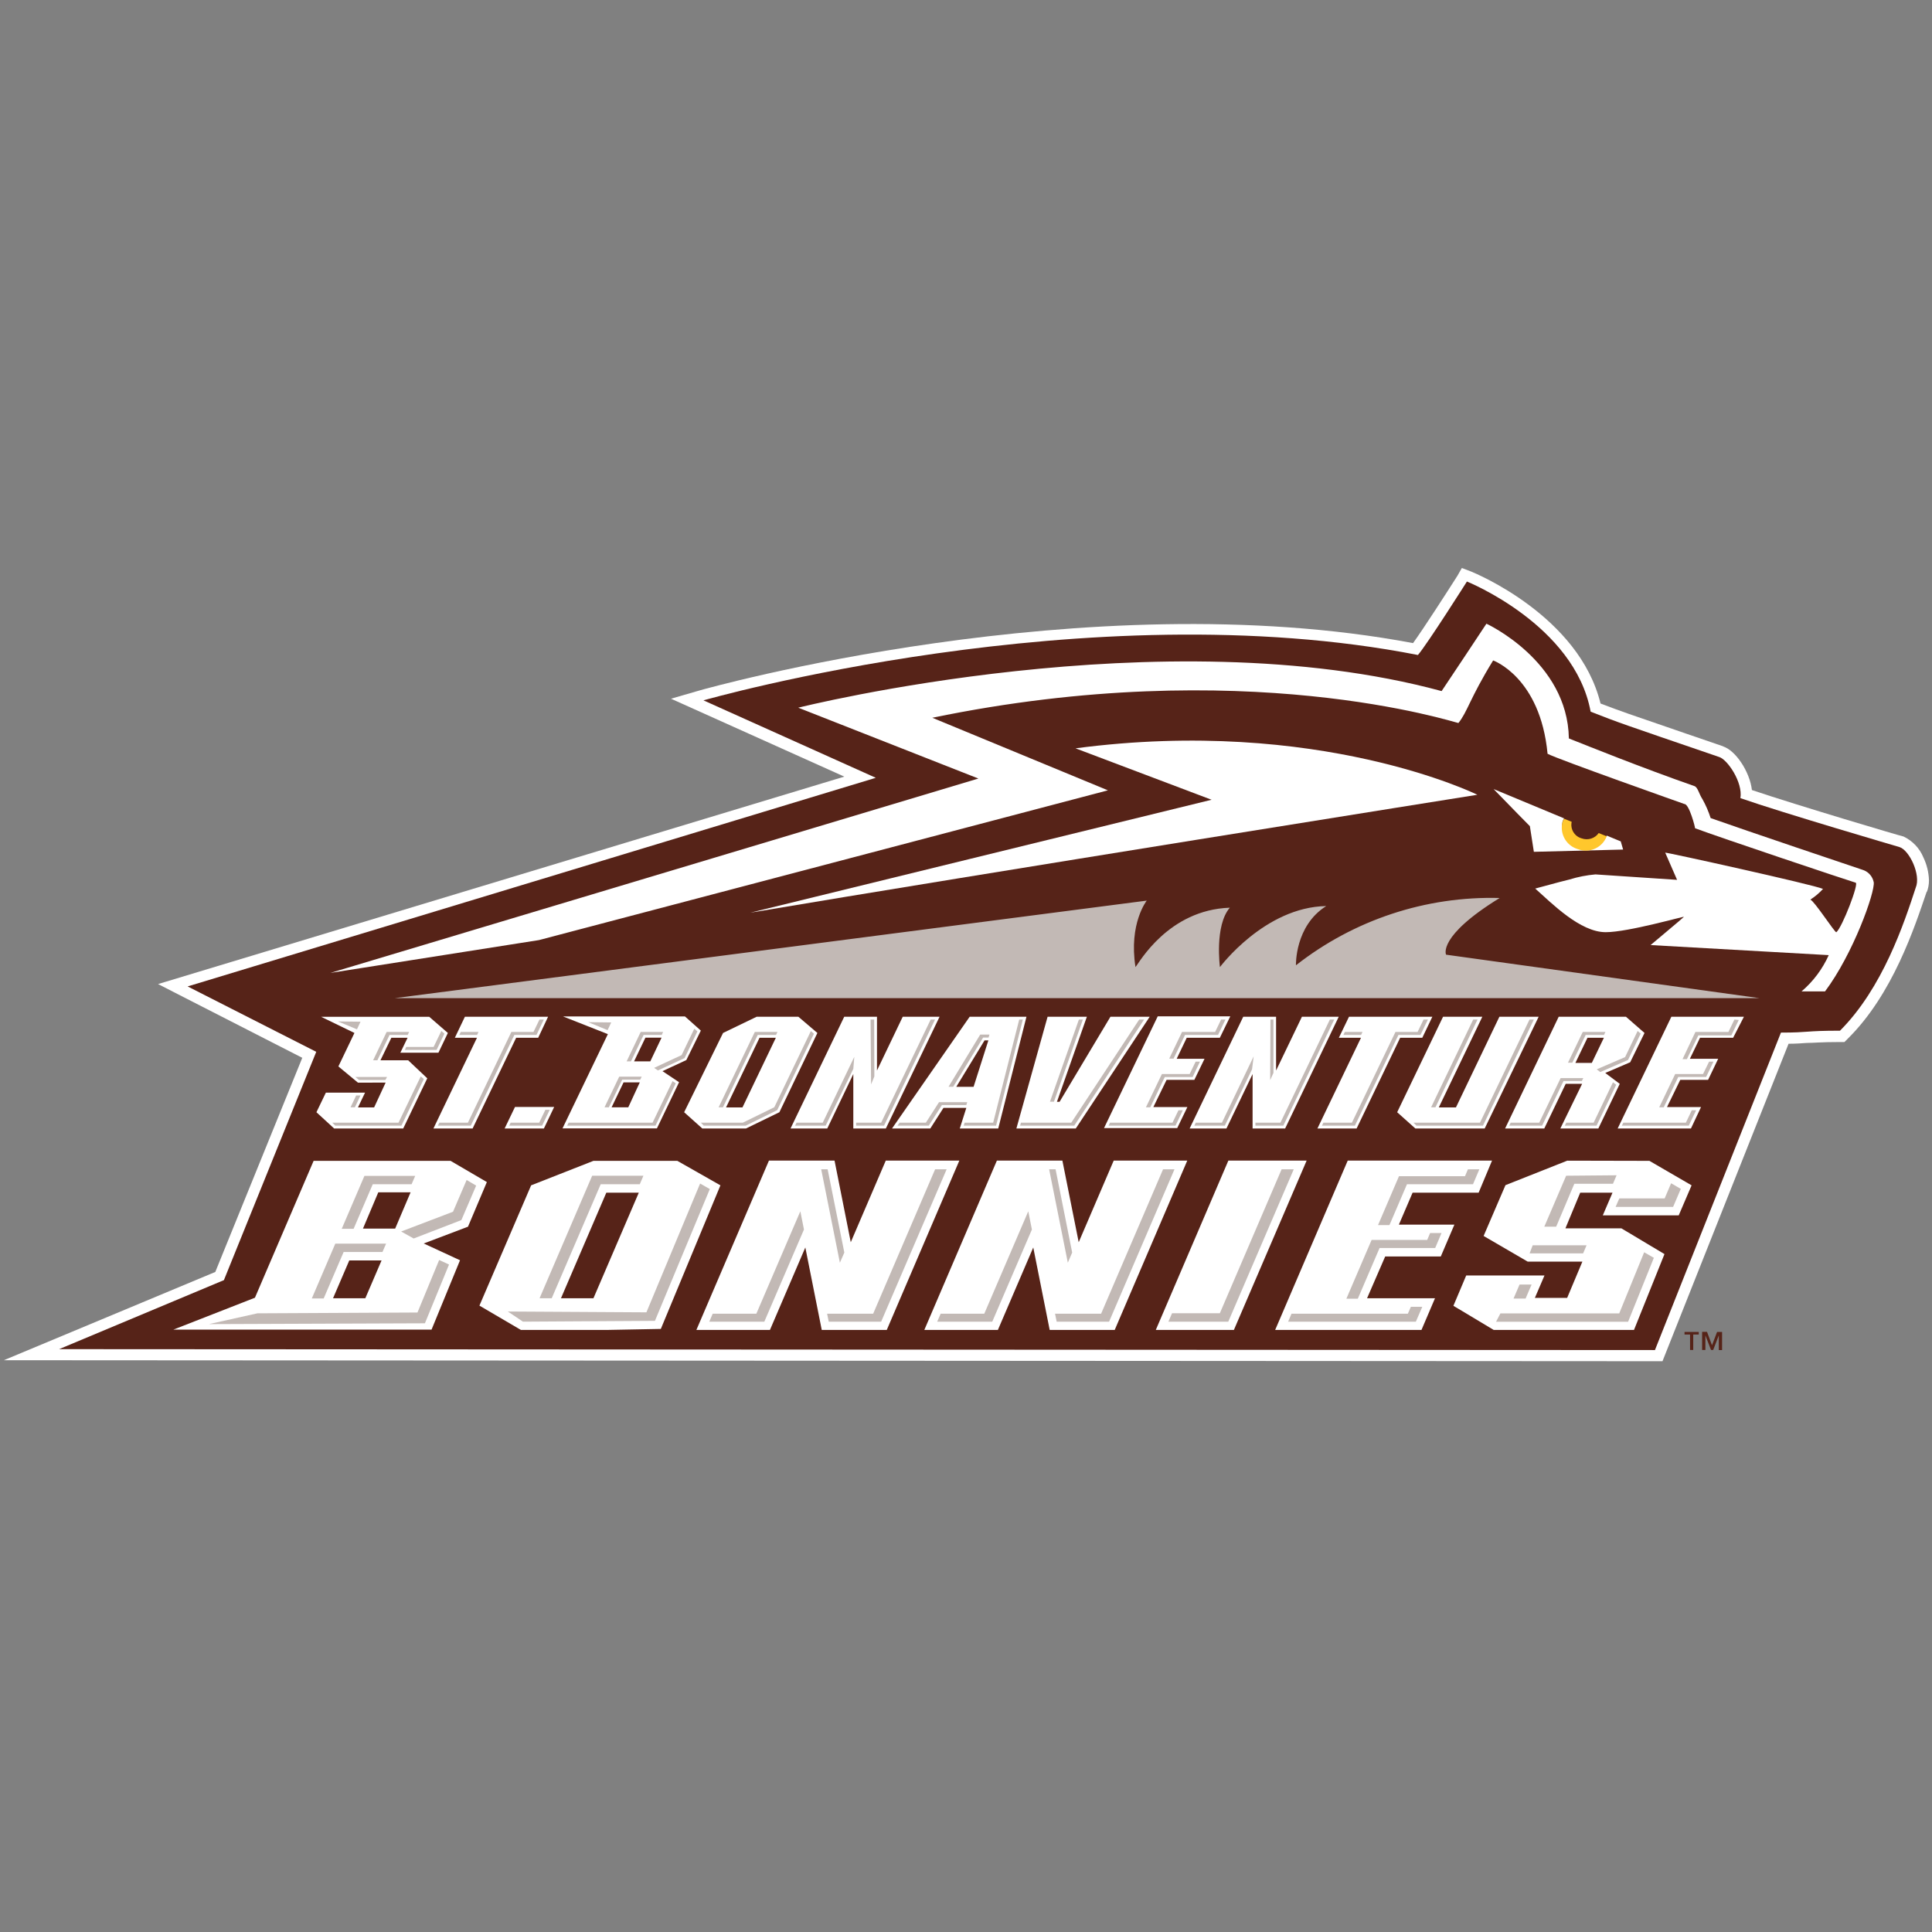 <?xml version="1.0" encoding="UTF-8"?>
<svg width="500px" height="500px" viewBox="0 0 500 500" version="1.1" xmlns="http://www.w3.org/2000/svg" xmlns:xlink="http://www.w3.org/1999/xlink">
    <rect x="0" y="0" width="500" height="500" fill="#808080" stroke="none"/>
    <!-- Generator: Sketch 59.1 (86144) - https://sketch.com -->
    <title>Team Logos / NCAA / Dark / STBON</title>
    <desc>Created with Sketch.</desc>
    <g id="Team-Logos-/-NCAA-/-Dark-/-STBON" stroke="none" stroke-width="1" fill="none" fill-rule="evenodd">
        <g id="Asset-1" transform="translate(1, 147)" fill-rule="nonzero">
            <path d="M376.174,2.019 C373.709,5.892 367.512,15.54 364.695,19.437 C279.953,3.451 181.197,31.362 180.211,31.643 L172.653,33.826 L217.512,53.991 L39.906,107.676 L77.23,126.761 C75.446,131.174 55.563,180.141 54.718,182.183 L0,205.023 L429.249,205.282 C429.249,205.282 460.516,126.549 461.878,123.122 C464.061,123.122 465.376,122.981 466.573,122.911 C468.427,122.911 470.188,122.676 475.164,122.676 L476.338,122.676 L477.183,121.831 C488.85,110.329 494.507,92.958 497.653,83.685 L497.653,83.897 C498.032,82.916 498.223,81.873 498.216,80.822 C498.153,78.779 497.665,76.773 496.784,74.93 C495.804,72.532 493.962,70.589 491.62,69.484 C491.291,69.484 464.319,61.479 452.394,57.465 C451.831,52.629 448.099,47.136 444.906,46.174 L445.023,46.174 L435.235,42.817 C420.235,37.676 418.568,37.113 413.216,35.07 C407.676,12.441 380.845,1.362 379.671,0.892 L377.324,0 L376.174,2.019 Z" id="Path" fill="#FFFFFF"></path>
            <path d="M490.61,72.23 C490.61,72.23 460.282,63.357 449.413,59.554 C450.094,55.446 446.033,49.554 443.944,48.92 C418.122,40.07 418.404,40.211 410.657,37.183 C406.502,14.695 378.638,3.498 378.638,3.498 C378.638,3.498 368.474,19.554 365.962,22.512 C280.516,5.751 181.056,34.249 181.056,34.249 L225.657,54.296 L47.559,108.286 L80.845,125.211 L56.948,184.296 L14.296,202.16 L427.3,202.394 L459.906,120.235 C467.418,120.235 465.986,119.742 475.188,119.742 C486.244,108.685 491.784,91.925 494.789,82.723 C496.197,79.413 493.122,73.028 490.61,72.23 Z" id="Path" fill="#562318"></path>
            <path d="M164.319,161.667 L152.582,188.991 L144.178,188.991 L155.915,161.667 L164.319,161.667 Z M185.446,159.765 L174.296,153.427 L152.582,153.427 L136.455,159.765 L123.075,190.892 L133.803,197.183 L156.408,197.183 L170.023,196.925 L185.446,159.765 Z" id="Shape" fill="#FFFFFF"></path>
            <polygon id="Path" fill="#FFFFFF" points="228.498 197.183 211.667 197.183 207.418 175.845 198.263 197.183 179.225 197.183 198.005 153.357 214.977 153.357 219.178 174.484 228.239 153.357 247.277 153.357"></polygon>
            <polygon id="Path" fill="#FFFFFF" points="287.488 197.183 270.657 197.183 266.408 175.845 257.254 197.183 238.216 197.183 256.995 153.357 273.944 153.357 278.169 174.484 287.23 153.357 306.268 153.357"></polygon>
            <polygon id="Path" fill="#FFFFFF" points="318.333 197.183 298.122 197.183 316.901 153.357 337.16 153.357"></polygon>
            <polygon id="Path" fill="#FFFFFF" points="381.667 161.667 364.577 161.667 361.033 169.93 375.399 169.93 371.878 178.169 357.488 178.169 352.793 188.991 370.376 188.991 366.878 197.183 329.014 197.183 347.793 153.357 385.141 153.357"></polygon>
            <polygon id="Path" fill="#FFFFFF" points="425.869 153.427 436.784 159.765 433.451 167.535 413.803 167.535 416.315 161.667 407.958 161.667 404.131 170.892 418.615 170.892 429.765 177.559 421.878 197.183 385.563 197.183 375.141 190.939 378.451 183.099 398.709 183.099 396.221 188.897 404.577 188.897 408.521 179.507 394.366 179.507 382.958 172.864 388.615 159.718 404.601 153.38"></polygon>
            <path d="M125,158.92 L115.61,153.427 L80.164,153.427 L64.977,188.85 L43.85,197.113 L110.681,197.113 L118.052,179.155 L108.662,174.812 L120.117,170.469 L125,158.92 Z M93.545,188.991 L85.188,188.991 L89.39,179.202 L97.746,179.202 L93.545,188.991 Z M101.268,170.962 L92.934,170.962 L96.901,161.573 L105.258,161.573 L101.268,170.962 Z" id="Shape" fill="#FFFFFF"></path>
            <polygon id="Path" fill="#FFFFFF" points="138.286 121.573 132.582 121.573 121.315 145.047 111.174 145.047 122.441 121.573 116.714 121.573 119.319 116.127 140.845 116.127"></polygon>
            <polygon id="Path" fill="#FFFFFF" points="139.765 145.047 129.601 145.047 132.277 139.484 142.418 139.484"></polygon>
            <path d="M199.789,121.573 L191.15,139.601 L186.901,139.601 L195.563,121.573 L199.789,121.573 Z M210.54,120.329 L205.61,116.127 L194.836,116.127 L186.127,120.329 L176.056,140.845 L180.751,145.047 L192.066,145.047 L200.704,140.845 L210.54,120.329 Z" id="Shape" fill="#FFFFFF"></path>
            <polygon id="Path" fill="#FFFFFF" points="228.263 145.047 219.836 145.047 219.836 130.962 213.099 145.047 203.592 145.047 217.488 116.127 225.962 116.127 225.962 130.047 232.629 116.127 242.16 116.127"></polygon>
            <path d="M250.962,134.272 L246.479,134.272 L253.803,122.254 L254.789,122.254 L250.962,134.272 Z M264.648,116.127 L249.953,116.127 L229.859,145.047 L239.765,145.047 L243.169,139.718 L249.085,139.718 L247.394,145.047 L257.347,145.047 L264.648,116.127 Z" id="Shape" fill="#FFFFFF"></path>
            <polygon id="Path" fill="#FFFFFF" points="277.418 145.047 262.042 145.047 270.117 116.127 280.282 116.127 272.535 138.146 273.216 138.146 286.385 116.127 296.549 116.127"></polygon>
            <polygon id="Path" fill="#FFFFFF" points="314.695 121.573 306.127 121.573 303.521 127.019 310.728 127.019 308.099 132.465 300.915 132.465 297.488 139.507 306.291 139.507 303.662 144.953 284.718 144.953 298.615 116.033 317.394 116.033"></polygon>
            <polygon id="Path" fill="#FFFFFF" points="331.596 145.047 323.169 145.047 323.169 130.962 316.408 145.047 306.878 145.047 320.751 116.127 329.249 116.127 329.249 130.047 335.939 116.127 345.469 116.127"></polygon>
            <polygon id="Path" fill="#FFFFFF" points="367.089 121.573 361.362 121.573 350.094 145.047 339.953 145.047 351.221 121.573 345.493 121.573 348.122 116.127 369.695 116.127"></polygon>
            <polygon id="Path" fill="#FFFFFF" points="383.239 145.047 365.282 145.047 360.587 140.845 372.465 116.127 382.629 116.127 371.362 139.601 375.798 139.601 387.042 116.127 397.207 116.127"></polygon>
            <path d="M420.892,127.911 L414.437,130.681 L418.192,133.498 L412.653,145.047 L402.817,145.047 L408.451,133.498 L404.202,133.498 L398.662,145.047 L388.521,145.047 L402.394,116.127 L419.789,116.127 L424.601,120.329 L420.892,127.911 Z M409.836,121.573 L406.714,128.075 L410.962,128.075 L414.085,121.573 L409.836,121.573 Z" id="Shape" fill="#FFFFFF"></path>
            <polygon id="Path" fill="#FFFFFF" points="447.535 121.573 438.967 121.573 436.338 127.019 443.662 127.019 441.056 132.465 433.85 132.465 430.423 139.507 439.225 139.507 436.62 145.047 417.653 145.047 431.549 116.127 450.329 116.127"></polygon>
            <path d="M180.376,119.718 L176.268,116.056 L144.718,116.056 L156.315,120.634 L144.577,145.023 L169.014,145.023 L174.742,133.075 L170.446,130.211 L176.62,127.347 L180.376,119.718 Z M161.596,139.577 L157.277,139.577 L160.376,133.122 L164.577,133.122 L161.596,139.577 Z M167.3,127.676 L163.099,127.676 L166.033,121.549 L170.211,121.549 L167.3,127.676 Z" id="Shape" fill="#FFFFFF"></path>
            <polygon id="Path" fill="#FFFFFF" points="112.465 125.446 114.906 120.329 110.094 116.15 82.113 116.15 90.728 120.329 86.573 128.991 91.643 133.192 98.803 133.169 95.822 139.601 91.643 139.601 93.474 135.775 83.333 135.775 80.892 140.845 85.469 145.047 103.357 145.047 109.577 132.066 104.624 127.394 97.465 127.394 100.282 121.573 104.484 121.573 102.606 125.446"></polygon>
            <polygon id="Path" fill="#C2B9B5" points="154.46 159.484 164.39 159.484 164.577 159.484 165.516 157.277 152.254 157.277 138.638 188.991 141.784 188.991"></polygon>
            <polygon id="Path" fill="#C2B9B5" points="180.188 159.296 166.291 192.629 130.423 192.418 134.343 195.047 168.498 194.836 182.7 160.728"></polygon>
            <polygon id="Path" fill="#C2B9B5" points="216.362 179.789 217.512 177.16 213.192 155.61 211.526 155.61"></polygon>
            <polygon id="Path" fill="#C2B9B5" points="241.009 155.61 224.977 192.981 213.052 192.981 213.474 195.047 227.042 195.047 243.991 155.61"></polygon>
            <polygon id="Path" fill="#C2B9B5" points="206.127 166.479 194.742 192.981 183.451 192.981 182.559 195.047 196.808 195.047 207.066 171.197"></polygon>
            <polygon id="Path" fill="#C2B9B5" points="275.352 179.789 276.479 177.16 272.183 155.61 270.516 155.61"></polygon>
            <polygon id="Path" fill="#C2B9B5" points="300 155.61 283.967 192.981 272.042 192.981 272.465 195.047 286.033 195.047 302.958 155.61"></polygon>
            <polygon id="Path" fill="#C2B9B5" points="265.117 166.479 253.732 192.981 242.441 192.981 241.549 195.047 255.798 195.047 266.056 171.197"></polygon>
            <polygon id="Path" fill="#C2B9B5" points="330.681 155.61 314.695 192.864 302.324 192.864 301.385 195.047 316.878 195.047 333.826 155.61"></polygon>
            <polygon id="Path" fill="#C2B9B5" points="363.357 192.981 333.239 192.981 332.371 195.047 365.423 195.047 367.089 191.197 364.131 191.197"></polygon>
            <polygon id="Path" fill="#C2B9B5" points="378.897 155.61 378.146 157.394 361.056 157.394 355.634 170.047 358.592 170.047 363.122 159.484 380.211 159.484 381.854 155.61"></polygon>
            <polygon id="Path" fill="#C2B9B5" points="368.357 173.897 353.967 173.897 347.441 189.108 350.399 189.108 356.033 175.986 370.423 175.986 372.066 172.113 369.108 172.113"></polygon>
            <polygon id="Path" fill="#C2B9B5" points="408.709 177.371 409.601 175.282 395.657 175.282 394.859 177.371"></polygon>
            <path d="M395.376,185.446 L392.254,185.446 L390.704,189.061 L393.826,189.061 C394.366,187.793 395.07,186.103 395.376,185.446 Z" id="Path" fill="#C2B9B5"></path>
            <polygon id="Path" fill="#C2B9B5" points="418.052 192.911 387.3 192.911 386.174 195.07 420.352 195.07 427.019 178.521 424.507 177.089"></polygon>
            <polygon id="Path" fill="#C2B9B5" points="404.319 157.277 398.662 170.469 401.737 170.469 406.432 159.366 416.432 159.366 417.371 157.16"></polygon>
            <polygon id="Path" fill="#C2B9B5" points="431.479 159.225 429.812 163.146 418.075 163.146 417.113 165.352 431.995 165.352 433.991 160.681"></polygon>
            <polygon id="Path" fill="#C2B9B5" points="93.31 157.324 87.441 171.009 90.516 171.009 95.469 159.484 105.258 159.484 105.516 159.484 106.455 157.324"></polygon>
            <polygon id="Path" fill="#C2B9B5" points="85.775 174.859 79.695 189.038 82.77 189.038 87.934 177.019 97.746 177.019 97.981 177.019 98.92 174.859"></polygon>
            <polygon id="Path" fill="#C2B9B5" points="119.765 158.38 116.244 166.596 102.817 171.714 106.056 173.521 118.404 168.756 122.23 159.836"></polygon>
            <polygon id="Path" fill="#C2B9B5" points="107.042 192.676 65.61 192.887 53.075 195.681 108.967 195.469 115.211 180.258 112.653 179.085"></polygon>
            <polygon id="Path" fill="#C2B9B5" points="118.239 120.07 117.864 120.845 122.465 120.845 122.84 120.07"></polygon>
            <polygon id="Path" fill="#C2B9B5" points="138.615 116.854 137.066 120.07 131.338 120.07 120.094 143.545 112.7 143.545 112.324 144.319 120.845 144.319 132.113 120.845 137.84 120.845 139.742 116.854"></polygon>
            <polygon id="Path" fill="#C2B9B5" points="140.141 140.211 138.545 143.545 131.15 143.545 130.775 144.319 139.296 144.319 141.268 140.211"></polygon>
            <polygon id="Path" fill="#C2B9B5" points="195.094 120.845 199.789 120.845 199.836 120.845 200.211 120.07 194.343 120.07 184.977 139.577 186.103 139.577"></polygon>
            <polygon id="Path" fill="#C2B9B5" points="208.85 119.836 199.39 139.554 191.244 143.545 180.376 143.545 181.127 144.319 191.995 144.319 200.141 140.305 209.648 120.516"></polygon>
            <polygon id="Path" fill="#C2B9B5" points="224.437 133.638 225.282 131.573 225.235 116.854 224.296 116.854"></polygon>
            <polygon id="Path" fill="#C2B9B5" points="239.859 116.854 227.042 143.545 220.563 143.545 220.563 144.319 227.793 144.319 240.986 116.854"></polygon>
            <polygon id="Path" fill="#C2B9B5" points="220.094 126.502 211.925 143.545 205.141 143.545 204.765 144.319 212.676 144.319 219.836 129.624"></polygon>
            <polygon id="Path" fill="#C2B9B5" points="252.676 120.751 244.484 134.249 245.704 134.249 253.427 121.526 254.836 121.526 255.07 120.751"></polygon>
            <polygon id="Path" fill="#C2B9B5" points="249.319 138.239 242.019 138.239 238.615 143.545 231.808 143.545 231.268 144.319 239.366 144.319 242.77 138.991 249.085 138.991"></polygon>
            <polygon id="Path" fill="#C2B9B5" points="262.77 116.854 256.033 143.545 248.638 143.545 248.404 144.319 256.784 144.319 263.709 116.854"></polygon>
            <polygon id="Path" fill="#C2B9B5" points="270.728 138.122 271.761 138.122 279.249 116.854 278.216 116.854"></polygon>
            <polygon id="Path" fill="#C2B9B5" points="293.826 116.854 276.244 143.545 263.216 143.545 263.005 144.319 277.019 144.319 295.094 116.854"></polygon>
            <polygon id="Path" fill="#C2B9B5" points="306.878 130.962 299.695 130.962 295.563 139.577 296.69 139.577 300.446 131.737 307.653 131.737 309.554 127.746 308.427 127.746"></polygon>
            <polygon id="Path" fill="#C2B9B5" points="302.441 143.545 286.268 143.545 285.892 144.319 303.216 144.319 305.117 140.329 303.991 140.329"></polygon>
            <polygon id="Path" fill="#C2B9B5" points="315.023 116.854 313.474 120.07 304.906 120.07 301.596 126.972 302.723 126.972 305.681 120.845 314.225 120.845 316.15 116.854"></polygon>
            <polygon id="Path" fill="#C2B9B5" points="327.723 132.535 328.568 130.657 328.568 116.854 327.793 116.854"></polygon>
            <polygon id="Path" fill="#C2B9B5" points="343.169 116.854 330.376 143.545 323.897 143.545 323.897 144.319 331.127 144.319 344.296 116.854"></polygon>
            <path d="M323.451,126.385 L315.235,143.545 L308.451,143.545 L308.099,144.319 L315.986,144.319 C316.385,143.521 323.028,129.742 323.028,129.742 L323.451,126.385 Z" id="Path" fill="#C2B9B5"></path>
            <polygon id="Path" fill="#C2B9B5" points="367.418 116.854 365.869 120.07 360.141 120.07 348.873 143.545 341.479 143.545 341.127 144.319 349.648 144.319 360.915 120.845 366.62 120.845 368.545 116.854"></polygon>
            <polygon id="Path" fill="#C2B9B5" points="347.042 120.07 346.667 120.845 351.244 120.845 351.62 120.07"></polygon>
            <polygon id="Path" fill="#C2B9B5" points="369.366 139.577 370.493 139.577 381.385 116.854 380.258 116.854"></polygon>
            <polygon id="Path" fill="#C2B9B5" points="394.836 116.854 382.019 143.545 364.812 143.545 365.563 144.319 382.793 144.319 395.962 116.854"></polygon>
            <polygon id="Path" fill="#C2B9B5" points="408.38 132.77 408.756 132.019 402.887 132.019 397.347 143.545 389.953 143.545 389.577 144.319 398.099 144.319 403.638 132.77"></polygon>
            <polygon id="Path" fill="#C2B9B5" points="408.615 120.07 404.789 128.028 405.915 128.028 409.366 120.845 414.085 120.845 414.108 120.845 414.484 120.07"></polygon>
            <polygon id="Path" fill="#C2B9B5" points="411.432 143.545 404.343 143.545 403.967 144.319 412.183 144.319 417.277 133.732 416.432 133.099"></polygon>
            <polygon id="Path" fill="#C2B9B5" points="422.817 119.812 419.577 126.573 412.23 129.742 413.146 130.446 420.329 127.324 423.615 120.493"></polygon>
            <path d="M435.305,143.545 L419.108,143.545 C418.92,143.897 418.803,144.178 418.732,144.319 L436.056,144.319 L437.958,140.329 L436.831,140.329 L435.305,143.545 Z" id="Path" fill="#C2B9B5"></path>
            <polygon id="Path" fill="#C2B9B5" points="447.864 116.854 446.315 120.07 437.77 120.07 434.437 127.113 435.563 127.113 438.521 120.962 447.066 120.962 448.991 116.972"></polygon>
            <path d="M439.742,130.962 L432.535,130.962 L428.404,139.577 L429.577,139.577 L433.333,131.714 L440.54,131.714 C440.822,131.174 441.854,128.991 442.441,127.746 L441.315,127.746 L439.742,130.962 Z" id="Path" fill="#C2B9B5"></path>
            <polygon id="Path" fill="#C2B9B5" points="86.455 117.347 92.3 117.418 91.385 119.39"></polygon>
            <polygon id="Path" fill="#C2B9B5" points="98.732 132.512 99.178 131.714 90.962 131.714 91.925 132.512"></polygon>
            <polygon id="Path" fill="#C2B9B5" points="99.061 120.07 95.563 127.394 96.667 127.394 99.812 120.845 104.507 120.845 104.883 120.07"></polygon>
            <polygon id="Path" fill="#C2B9B5" points="92.3 136.502 91.174 136.502 89.718 139.577 90.845 139.577"></polygon>
            <polygon id="Path" fill="#C2B9B5" points="113.216 119.812 111.221 123.944 104.131 123.944 103.779 124.718 111.995 124.718 114.014 120.493"></polygon>
            <polygon id="Path" fill="#C2B9B5" points="102.136 143.545 84.977 143.545 85.751 144.319 102.887 144.319 108.685 132.254 107.887 131.573"></polygon>
            <polygon id="Path" fill="#C2B9B5" points="151.221 117.535 157.183 117.606 156.244 119.601"></polygon>
            <polygon id="Path" fill="#C2B9B5" points="164.812 120.07 161.174 127.676 162.3 127.676 165.563 120.845 170.211 120.845 170.258 120.845 170.61 120.07"></polygon>
            <polygon id="Path" fill="#C2B9B5" points="159.249 131.643 155.446 139.577 156.573 139.577 160.023 132.418 164.671 132.418 164.695 132.418 165.07 131.643"></polygon>
            <polygon id="Path" fill="#C2B9B5" points="178.685 119.225 175.399 126.056 168.286 129.366 169.272 130.023 176.174 126.831 179.484 119.93"></polygon>
            <polygon id="Path" fill="#C2B9B5" points="167.887 143.545 146.15 143.545 145.775 144.319 168.638 144.319 173.897 133.357 173.052 132.793"></polygon>
            <path d="M454.319,111.315 L373.239,100.07 C373.239,100.07 370.892,95.376 387.113,85.399 C368.045,84.881 349.396,91.042 334.39,102.817 C334.39,102.817 334.061,92.606 342.23,87.488 C326.291,87.746 314.718,103.286 314.718,103.286 C314.718,103.286 313.286,92.559 317.277,87.911 C301.338,88.474 293.803,102.183 292.864,103.286 C291.08,91.995 295.775,86.08 295.775,86.08 L101.197,111.315 L454.319,111.315 Z" id="Path" fill="#C2B9B5"></path>
            <path d="M483.92,81.315 C483.879,81.115 483.825,80.919 483.756,80.728 C483.312,79.464 482.292,78.487 481.009,78.099 L481.009,78.099 C478.545,77.277 450.986,68.005 441.714,64.718 C441.174,63.024 440.467,61.388 439.601,59.836 C438.709,58.521 438.404,56.714 437.488,56.432 C424.014,51.737 409.93,46.056 405.023,44.108 C404.695,24.061 383.685,14.413 383.685,14.413 C383.685,14.413 373.028,30.516 372.089,31.854 C300.094,12.347 205.587,36.15 205.587,36.15 L252.207,54.484 L84.507,104.789 L138.498,96.291 L285.728,57.535 L240.282,38.756 C320.962,22.066 375.61,40.047 376.432,40.117 C378.779,37.23 379.366,33.779 385.423,23.92 C385.423,23.92 397.629,28.239 399.507,48.075 L399.507,48.075 C401.854,49.39 434.93,61.08 434.93,61.08 C436.174,61.08 437.746,67.207 437.676,67.347 C443.944,69.695 477.136,80.822 479.225,81.432 C480.235,81.432 475.704,93.169 474.225,94.272 C473.685,94.131 468.498,86.103 467.512,85.822 L467.512,85.822 L467.512,85.822 L467.512,85.822 C468.723,85.045 469.828,84.114 470.798,83.052 C468.451,81.972 430.235,73.545 429.953,73.662 L433.028,80.704 L411.901,79.296 C409.623,79.493 407.372,79.934 405.188,80.61 C405.07,80.61 401.479,81.549 396.315,82.958 C400.61,86.784 407.934,94.249 414.554,94.249 C420.399,94.249 434.93,90.047 434.789,90.282 C434.648,90.516 426.573,97.207 426.174,97.582 L472.277,100.188 C470.653,103.8 468.248,107.007 465.235,109.577 L471.315,109.577 C478.615,99.836 484.296,83.85 483.92,81.315 Z" id="Path" fill="#FFFFFF"></path>
            <path d="M381.338,58.685 C381.338,58.685 340.235,38.357 277.347,46.667 L312.559,59.977 L193.192,89.202 C250.822,79.484 381.338,58.685 381.338,58.685 Z" id="Path" fill="#FFFFFF"></path>
            <path d="M418.451,70.751 L414.812,69.249 L414.812,69.249 L414.812,69.249 C413.522,71.963 410.436,73.32 407.563,72.437 C404.691,71.554 402.9,68.698 403.357,65.728 C403.469,65.403 403.61,65.088 403.779,64.789 L385.54,57.207 C389.93,61.761 394.93,66.808 394.93,66.808 L395.962,73.451 L419.061,72.864 L418.451,70.751 Z" id="Path" fill="#FFFFFF"></path>
            <path d="M407.394,72.77 C410.363,73.884 413.674,72.396 414.812,69.437 L414.812,69.437 L412.746,68.592 C411.761,69.987 409.965,70.553 408.357,69.977 C406.48,69.47 405.333,67.579 405.751,65.681 L403.779,64.883 C403.61,65.182 403.469,65.497 403.357,65.822 C402.606,68.848 404.393,71.924 407.394,72.77 L407.394,72.77 Z" id="Path" fill="#FFC72C"></path>
            <path d="M442.066,201.15 L443.38,197.7 L444.671,197.7 L444.671,202.394 L443.826,202.394 L443.826,198.592 L443.826,198.592 L442.371,202.371 L441.808,202.371 L440.352,198.592 L440.352,198.592 L440.352,202.371 L439.507,202.371 L439.507,197.676 L440.775,197.676 L442.066,201.15 Z M438.638,198.38 L437.207,198.38 L437.207,202.371 L436.385,202.371 L436.385,198.38 L434.953,198.38 L434.953,197.7 L438.638,197.7 L438.638,198.38 Z" id="Shape" fill="#562318"></path>
        </g>
    </g>
</svg>
